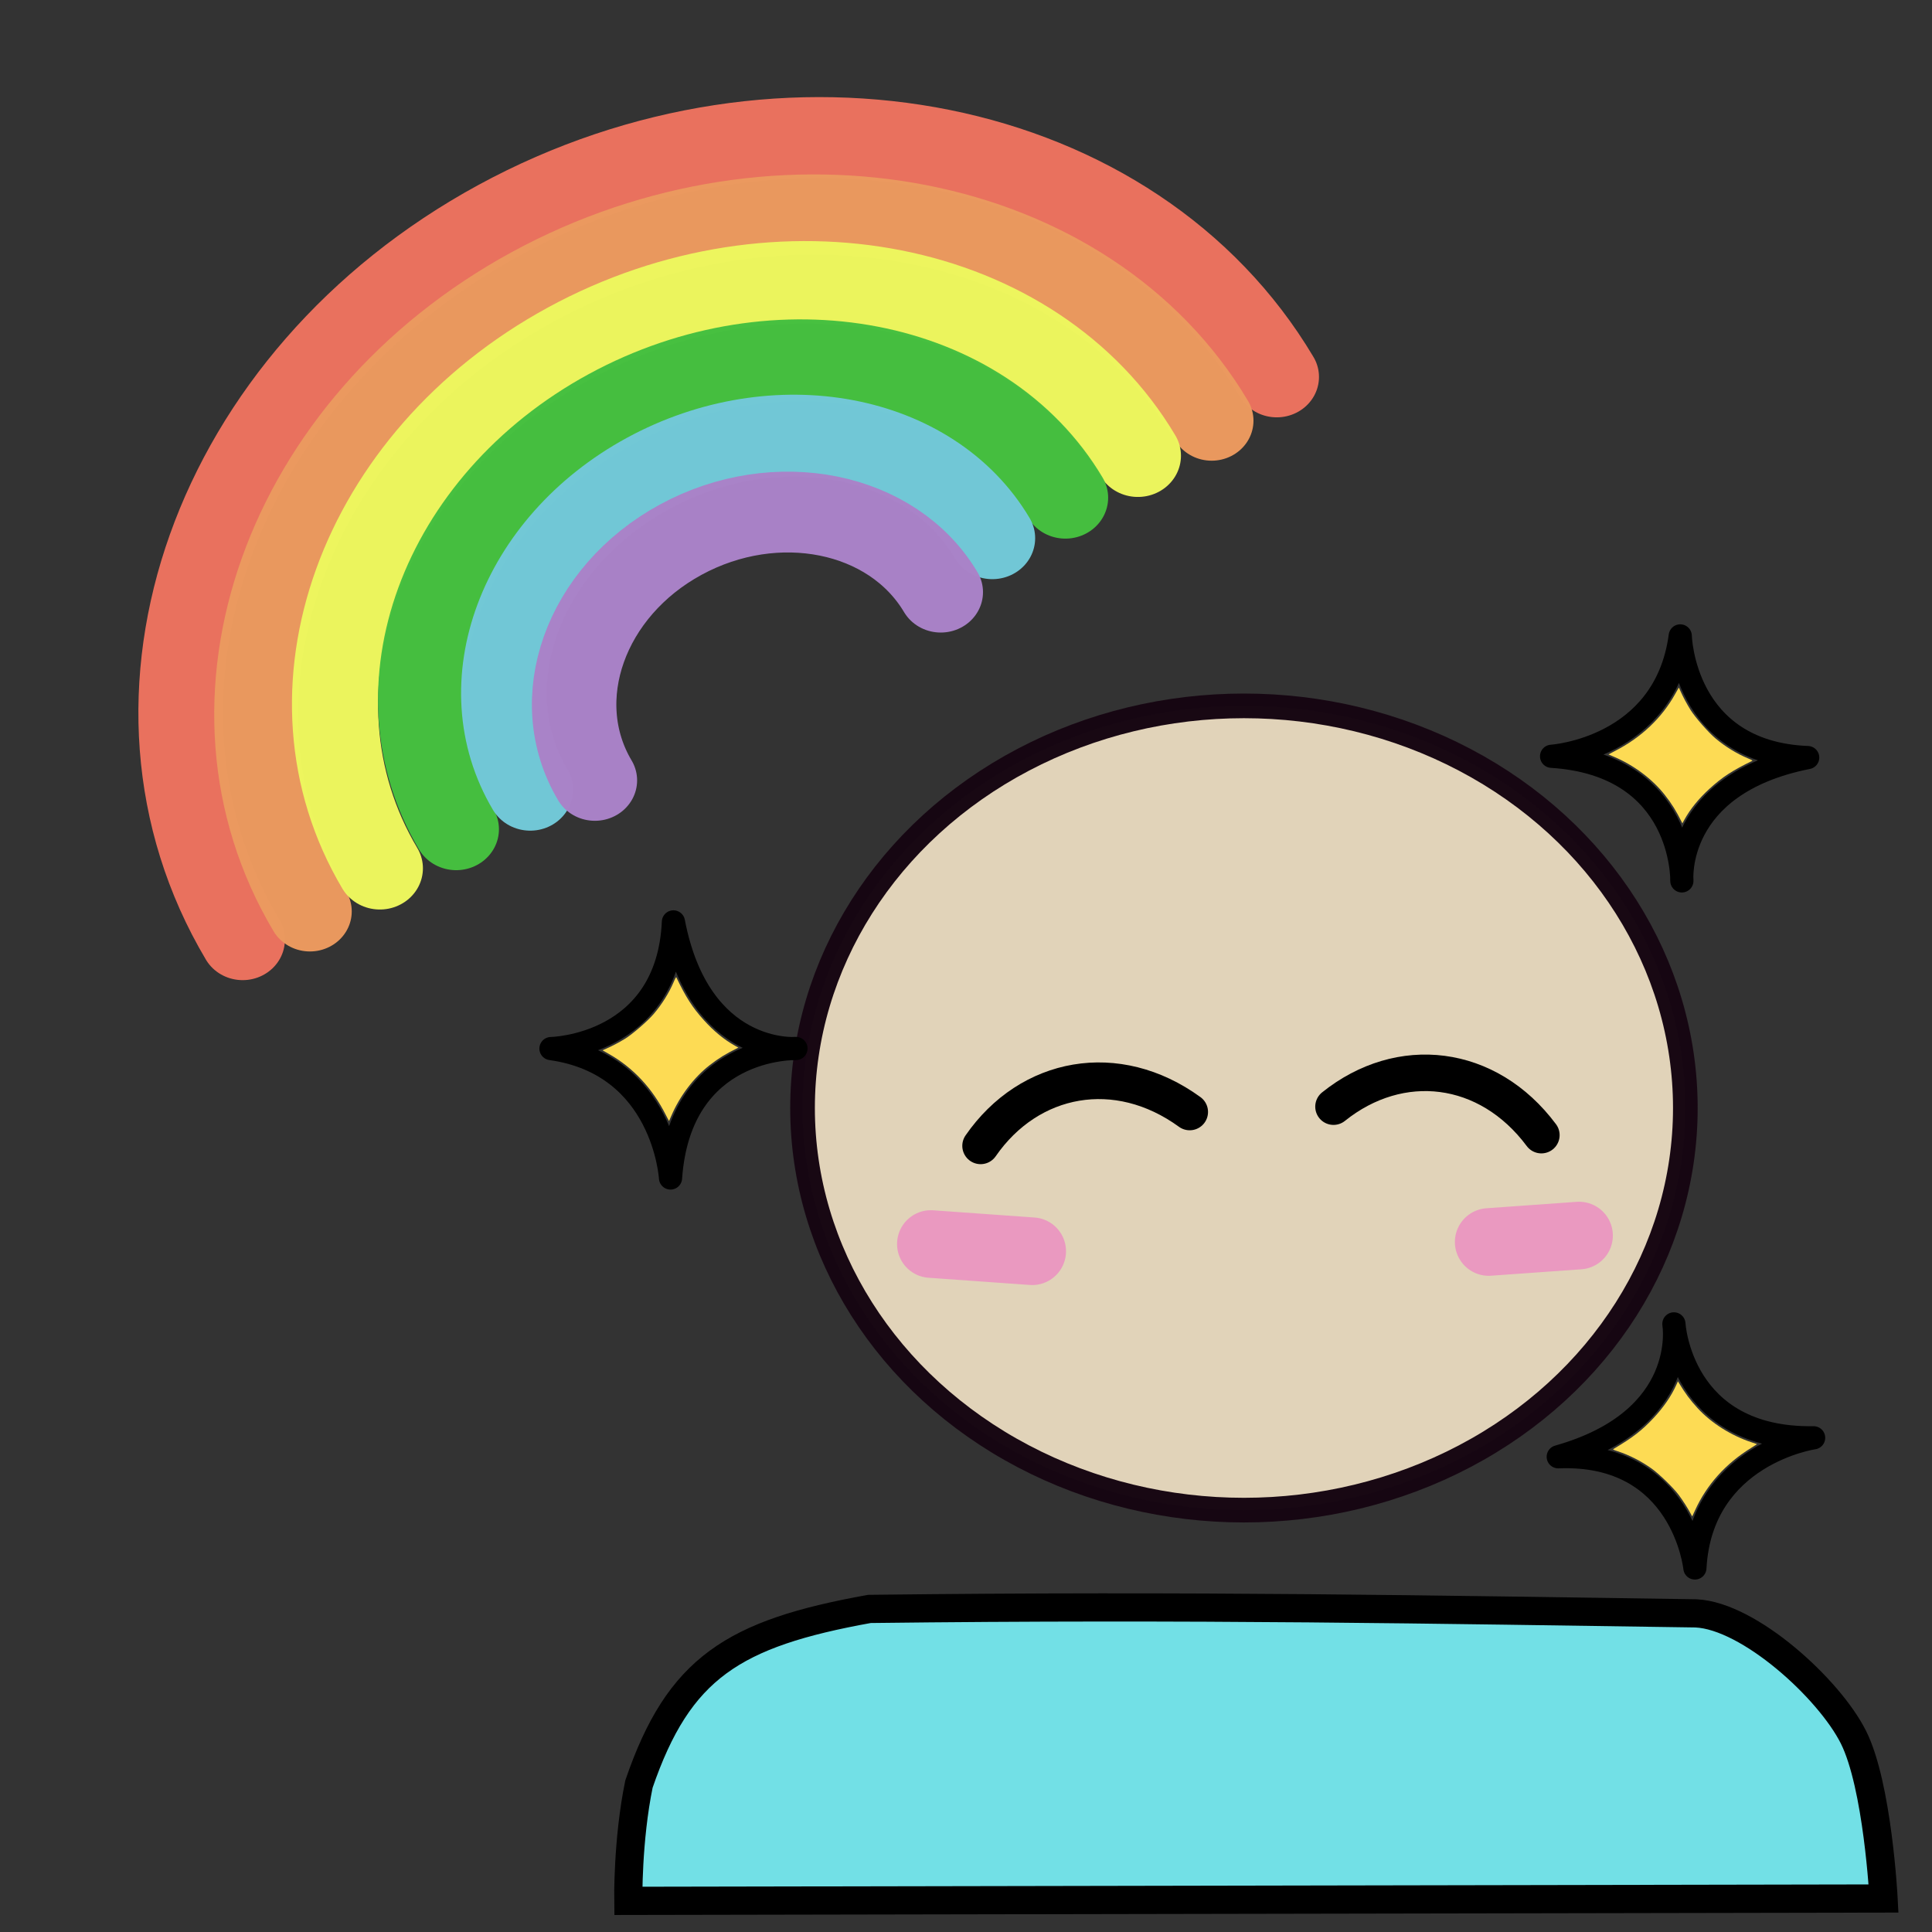 <?xml version="1.0" encoding="UTF-8" standalone="no"?>
<!-- Created with Inkscape (http://www.inkscape.org/) -->

<svg
   xmlns:dc="http://purl.org/dc/elements/1.1/"
   xmlns:cc="http://creativecommons.org/ns#"
   xmlns:rdf="http://www.w3.org/1999/02/22-rdf-syntax-ns#"
   xmlns:svg="http://www.w3.org/2000/svg"
   xmlns="http://www.w3.org/2000/svg"
   xmlns:sodipodi="http://sodipodi.sourceforge.net/DTD/sodipodi-0.dtd"
   xmlns:inkscape="http://www.inkscape.org/namespaces/inkscape"
   width="1000"
   height="1000"
   viewBox="0 0 264.583 264.583"
   version="1.1"
   id="svg8"
   inkscape:version="0.92.4 (5da689c313, 2019-01-14)"
   sodipodi:docname="happiness.svg">
  <rect x="0" y="0" width="264.583" height="264.583" fill="#333333" stroke="none"/>
  <defs
     id="defs2" />
  <sodipodi:namedview
     id="base"
     pagecolor="#ffffff"
     bordercolor="#666666"
     borderopacity="1.0"
     inkscape:pageopacity="0.0"
     inkscape:pageshadow="2"
     inkscape:zoom="0.35355339"
     inkscape:cx="676.55652"
     inkscape:cy="573.28975"
     inkscape:document-units="mm"
     inkscape:current-layer="layer1"
     showgrid="false"
     units="px"
     inkscape:snap-global="false"
     inkscape:window-width="1920"
     inkscape:window-height="1000"
     inkscape:window-x="-11"
     inkscape:window-y="-11"
     inkscape:window-maximized="1" />
  <g
     inkscape:label="Layer 1"
     inkscape:groupmode="layer"
     id="layer1"
     transform="translate(0,-32.417)">
    <g
       id="g862"
       transform="matrix(1.249,0,0,1.195,3.187,-10.015)">
      <path
         sodipodi:nodetypes="csc"
         inkscape:connector-curvature="0"
         id="path823"
         d="M 24.055,143.202 C 8.279,115.468 20.871,78.546 52.182,60.736 83.492,42.925 121.663,50.971 137.44,78.705"
         style="opacity:0.99;fill:none;fill-opacity:1;stroke:#eb725f;stroke-width:9.26;stroke-linecap:round;stroke-linejoin:round;stroke-miterlimit:4;stroke-dasharray:none;stroke-dashoffset:0;stroke-opacity:1;paint-order:normal" />
      <path
         sodipodi:nodetypes="csc"
         inkscape:connector-curvature="0"
         id="ellipse834"
         d="M 31.428,139.958 C 17.735,115.886 28.665,83.84 55.841,68.382 83.016,52.923 116.607,59.644 130.3,83.716"
         style="opacity:0.99;fill:none;fill-opacity:1;stroke:#eb995f;stroke-width:9.175;stroke-linecap:round;stroke-linejoin:round;stroke-miterlimit:4;stroke-dasharray:none;stroke-dashoffset:0;stroke-opacity:1;paint-order:normal" />
      <path
         sodipodi:nodetypes="csc"
         inkscape:connector-curvature="0"
         id="ellipse836"
         d="M 39.098,135.017 C 27.621,114.84 36.923,87.9 59.875,74.844 82.827,61.788 110.737,67.561 122.214,87.737"
         style="opacity:0.99;fill:none;fill-opacity:1;stroke:#edf65e;stroke-width:9.444;stroke-linecap:round;stroke-linejoin:round;stroke-miterlimit:4;stroke-dasharray:none;stroke-dashoffset:0;stroke-opacity:1;paint-order:normal" />
      <path
         sodipodi:nodetypes="csc"
         inkscape:connector-curvature="0"
         id="ellipse838"
         d="M 47.467,130.542 C 38.329,114.477 45.874,92.948 64.319,82.456 82.765,71.963 105.126,76.481 114.264,92.546"
         style="opacity:0.99;fill:none;fill-opacity:1;stroke:#46c040;stroke-width:9.376;stroke-linecap:round;stroke-linejoin:round;stroke-miterlimit:4;stroke-dasharray:none;stroke-dashoffset:0;stroke-opacity:1;paint-order:normal" />
      <path
         sodipodi:nodetypes="csc"
         inkscape:connector-curvature="0"
         id="ellipse840"
         d="M 55.585,126.008 C 48.727,113.951 54.51,97.725 68.502,89.766 82.494,81.807 99.397,85.128 106.255,97.185"
         style="opacity:0.99;fill:none;fill-opacity:1;stroke:#72c9d8;stroke-width:9.389;stroke-linecap:round;stroke-linejoin:round;stroke-miterlimit:4;stroke-dasharray:none;stroke-dashoffset:0;stroke-opacity:1;paint-order:normal" />
      <path
         sodipodi:nodetypes="csc"
         inkscape:connector-curvature="0"
         id="ellipse842"
         d="M 62.675,124.941 C 57.398,115.664 61.61,103.314 72.083,97.357 82.555,91.4 95.323,94.091 100.6,103.368"
         style="opacity:0.99;fill:none;fill-opacity:1;stroke:#aa82c8;stroke-width:9.26;stroke-linecap:round;stroke-linejoin:round;stroke-miterlimit:4;stroke-dasharray:none;stroke-dashoffset:0;stroke-opacity:1;paint-order:normal" />
    </g>
    <ellipse
       style="opacity:0.99;fill:#e3d5bb;fill-opacity:1;stroke:#170713;stroke-width:3.377;stroke-linecap:round;stroke-linejoin:round;stroke-miterlimit:4;stroke-dasharray:none;stroke-dashoffset:0;stroke-opacity:1;paint-order:normal"
       id="path869"
       cx="170.355"
       cy="184.155"
       rx="60.449"
       ry="55.071" />
    <g
       id="g947"
       transform="translate(-16.464,2.993)">
      <path
         inkscape:connector-curvature="0"
         d="m 228.951,132.996 c 0,0 15.547,-0.995 17.619,-16.483 m 0.221,33.547 c 0,0 0.382,-15.896 -17.84,-17.065 m 17.619,-16.483 c 0,0 0.367,15.991 17.452,16.659 m -17.231,16.888 c 0,0 -1.199,-13.229 17.231,-16.888"
         style="fill:none;stroke:#000000;stroke-width:3.175;stroke-linecap:round;stroke-linejoin:round;stroke-miterlimit:4;stroke-dasharray:none;stroke-opacity:1"
         id="path881" />
      <path
         inkscape:connector-curvature="0"
         id="path886"
         d="m 237.58,132.299 c 3.647,-1.863 6.476,-4.545 8.34,-7.906 0.242,-0.437 0.446,-0.799 0.453,-0.806 0.009,-0.007 0.116,0.224 0.242,0.513 0.317,0.726 0.853,1.729 1.366,2.551 0.633,1.016 2.436,3.073 3.411,3.894 1.334,1.122 2.925,2.101 4.427,2.725 0.564,0.234 0.693,0.311 0.597,0.357 -2.72,1.324 -4.1,2.224 -5.822,3.797 -1.5,1.37 -2.652,2.79 -3.471,4.279 l -0.261,0.475 -0.077,-0.155 c -0.772,-1.552 -1.381,-2.529 -2.335,-3.746 -1.698,-2.166 -4.271,-4.092 -6.982,-5.225 -0.392,-0.164 -0.718,-0.303 -0.724,-0.31 -0.006,-0.007 0.37,-0.206 0.835,-0.444 z"
         style="opacity:0.99;fill:#ffdd55;fill-opacity:1;stroke:none;stroke-width:0.897;stroke-linecap:round;stroke-linejoin:round;stroke-miterlimit:4;stroke-dasharray:none;stroke-dashoffset:0;stroke-opacity:1;paint-order:normal" />
    </g>
    <g
       id="g951"
       transform="translate(7.484,-8.232)">
      <path
         inkscape:connector-curvature="0"
         id="path888"
         style="fill:none;stroke:#000000;stroke-width:3.175;stroke-linecap:round;stroke-linejoin:round;stroke-miterlimit:4;stroke-dasharray:none;stroke-opacity:1"
         d="m 84.342,201.972 c 0,0 -0.896,-15.553 -16.371,-17.722 m 33.548,-0.011 c 0,0 -15.894,-0.483 -17.177,17.732 M 67.971,184.249 c 0,0 15.993,-0.266 16.769,-17.347 m 16.779,17.337 c 0,0 -13.236,1.116 -16.779,-17.337" />
      <path
         style="opacity:0.99;fill:#ffdd55;fill-opacity:1;stroke:none;stroke-width:3.175;stroke-linecap:round;stroke-linejoin:round;stroke-miterlimit:4;stroke-dasharray:none;stroke-dashoffset:0;stroke-opacity:1;paint-order:normal"
         d="m 83.7,193.339 c -1.84,-3.658 -4.504,-6.504 -7.853,-8.389 -0.435,-0.245 -0.796,-0.451 -0.803,-0.458 -0.007,-0.009 0.225,-0.115 0.515,-0.239 0.728,-0.312 1.734,-0.842 2.56,-1.35 1.02,-0.627 3.089,-2.416 3.915,-3.386 1.131,-1.327 2.12,-2.912 2.753,-4.41 0.238,-0.563 0.315,-0.691 0.361,-0.595 1.307,2.728 2.198,4.114 3.76,5.846 1.36,1.508 2.774,2.67 4.257,3.498 l 0.473,0.264 -0.156,0.076 c -1.557,0.762 -2.537,1.365 -3.761,2.311 -2.177,1.685 -4.119,4.246 -5.269,6.949 -0.166,0.391 -0.308,0.716 -0.314,0.722 -0.007,0.006 -0.204,-0.371 -0.438,-0.838 z"
         id="path890"
         inkscape:connector-curvature="0" />
    </g>
    <g
       id="g943"
       transform="translate(-10.477,2.245)">
      <path
         d="m 258.849,227.075 c 0,0 -15.419,2.221 -16.259,17.825 m -2.875,-33.425 c 0,0 0.877,15.877 19.134,15.6 m -16.259,17.825 c 0,0 -1.631,-15.912 -18.715,-15.226 m 15.84,-18.198 c 0,0 2.242,13.092 -15.84,18.198"
         style="fill:none;stroke:#000000;stroke-width:3.175;stroke-linecap:round;stroke-linejoin:round;stroke-miterlimit:4;stroke-dasharray:none;stroke-opacity:1"
         id="path892"
         inkscape:connector-curvature="0" />
      <path
         inkscape:connector-curvature="0"
         id="path894"
         d="m 250.302,228.453 c -3.488,2.146 -6.096,5.043 -7.688,8.541 -0.207,0.454 -0.382,0.832 -0.388,0.839 -0.007,0.009 -0.134,-0.214 -0.282,-0.492 -0.373,-0.699 -0.987,-1.656 -1.564,-2.435 -0.712,-0.963 -2.671,-2.871 -3.708,-3.612 -1.419,-1.013 -3.082,-1.863 -4.629,-2.366 -0.581,-0.189 -0.715,-0.255 -0.624,-0.309 2.607,-1.535 3.911,-2.542 5.504,-4.246 1.387,-1.484 2.423,-2.991 3.121,-4.54 l 0.223,-0.494 0.089,0.149 c 0.892,1.486 1.576,2.411 2.624,3.55 1.864,2.025 4.582,3.741 7.373,4.656 0.404,0.132 0.74,0.246 0.746,0.251 0.007,0.007 -0.353,0.235 -0.798,0.508 z"
         style="opacity:0.99;fill:#ffdd55;fill-opacity:1;stroke:none;stroke-width:0.897;stroke-linecap:round;stroke-linejoin:round;stroke-miterlimit:4;stroke-dasharray:none;stroke-dashoffset:0;stroke-opacity:1;paint-order:normal" />
    </g>
    <path
       style="fill:#ea99c0;fill-opacity:1;stroke:#ea99c0;stroke-width:9.26;stroke-linecap:round;stroke-linejoin:miter;stroke-miterlimit:4;stroke-dasharray:none;stroke-opacity:1"
       d="m 127.48,202.783 c 13.878,0.989 13.878,0.989 13.878,0.989"
       id="path898"
       inkscape:connector-curvature="0" />
    <path
       inkscape:connector-curvature="0"
       id="path902"
       d="m 216.247,201.624 c -12.373,0.881 -12.373,0.881 -12.373,0.881"
       style="fill:none;stroke:#ea99c0;stroke-width:9.26;stroke-linecap:round;stroke-linejoin:miter;stroke-miterlimit:4;stroke-dasharray:none;stroke-opacity:1" />
    <path
       style="fill:none;stroke:#000000;stroke-width:5.001;stroke-linecap:round;stroke-linejoin:miter;stroke-miterlimit:4;stroke-dasharray:none;stroke-opacity:1"
       d="m 182.62,183.97 c 9.112,-7.311 21.133,-5.936 28.467,3.9"
       id="path904"
       inkscape:connector-curvature="0"
       sodipodi:nodetypes="cc" />
    <path
       style="fill:#a2dae1;fill-opacity:1;stroke:#000000;stroke-width:2.12;stroke-linecap:butt;stroke-linejoin:miter;stroke-miterlimit:4;stroke-dasharray:none;stroke-opacity:1"
       d="m 391.128,221.234 c -9.77,9.842 -12.715,22.269 -2.371,22.556 10.344,0.287 11.523,-3.57 10.632,-7.184 -0.968,-3.928 -5.123,-7.996 -8.261,-15.373 z"
       id="path906"
       inkscape:connector-curvature="0"
       sodipodi:nodetypes="cssc" />
    <path
       sodipodi:nodetypes="cc"
       inkscape:connector-curvature="0"
       id="path908"
       d="m 134.294,189.337 c 6.681,-9.655 18.692,-11.874 28.632,-4.641"
       style="fill:none;stroke:#000000;stroke-width:5.02;stroke-linecap:round;stroke-linejoin:miter;stroke-miterlimit:4;stroke-dasharray:none;stroke-opacity:1" />
    <path
       style="fill:#73e1e7;fill-opacity:0.992;stroke:#000000;stroke-width:3.862;stroke-linecap:butt;stroke-linejoin:miter;stroke-miterlimit:4;stroke-dasharray:none;stroke-opacity:1"
       d="m 86.044,292.735 c 0,0 -0.133,-8.261 1.46,-15.998 5.461,-15.929 12.912,-20.618 31.559,-23.981 44.66,-0.542 78.104,0.107 113.2,0.608 7.296,0.344 18.23,10.314 21.559,16.953 3.329,6.639 4.128,22.096 4.128,22.096 z"
       id="path912"
       inkscape:connector-curvature="0"
       sodipodi:nodetypes="cccczcc" />
  </g>
</svg>
